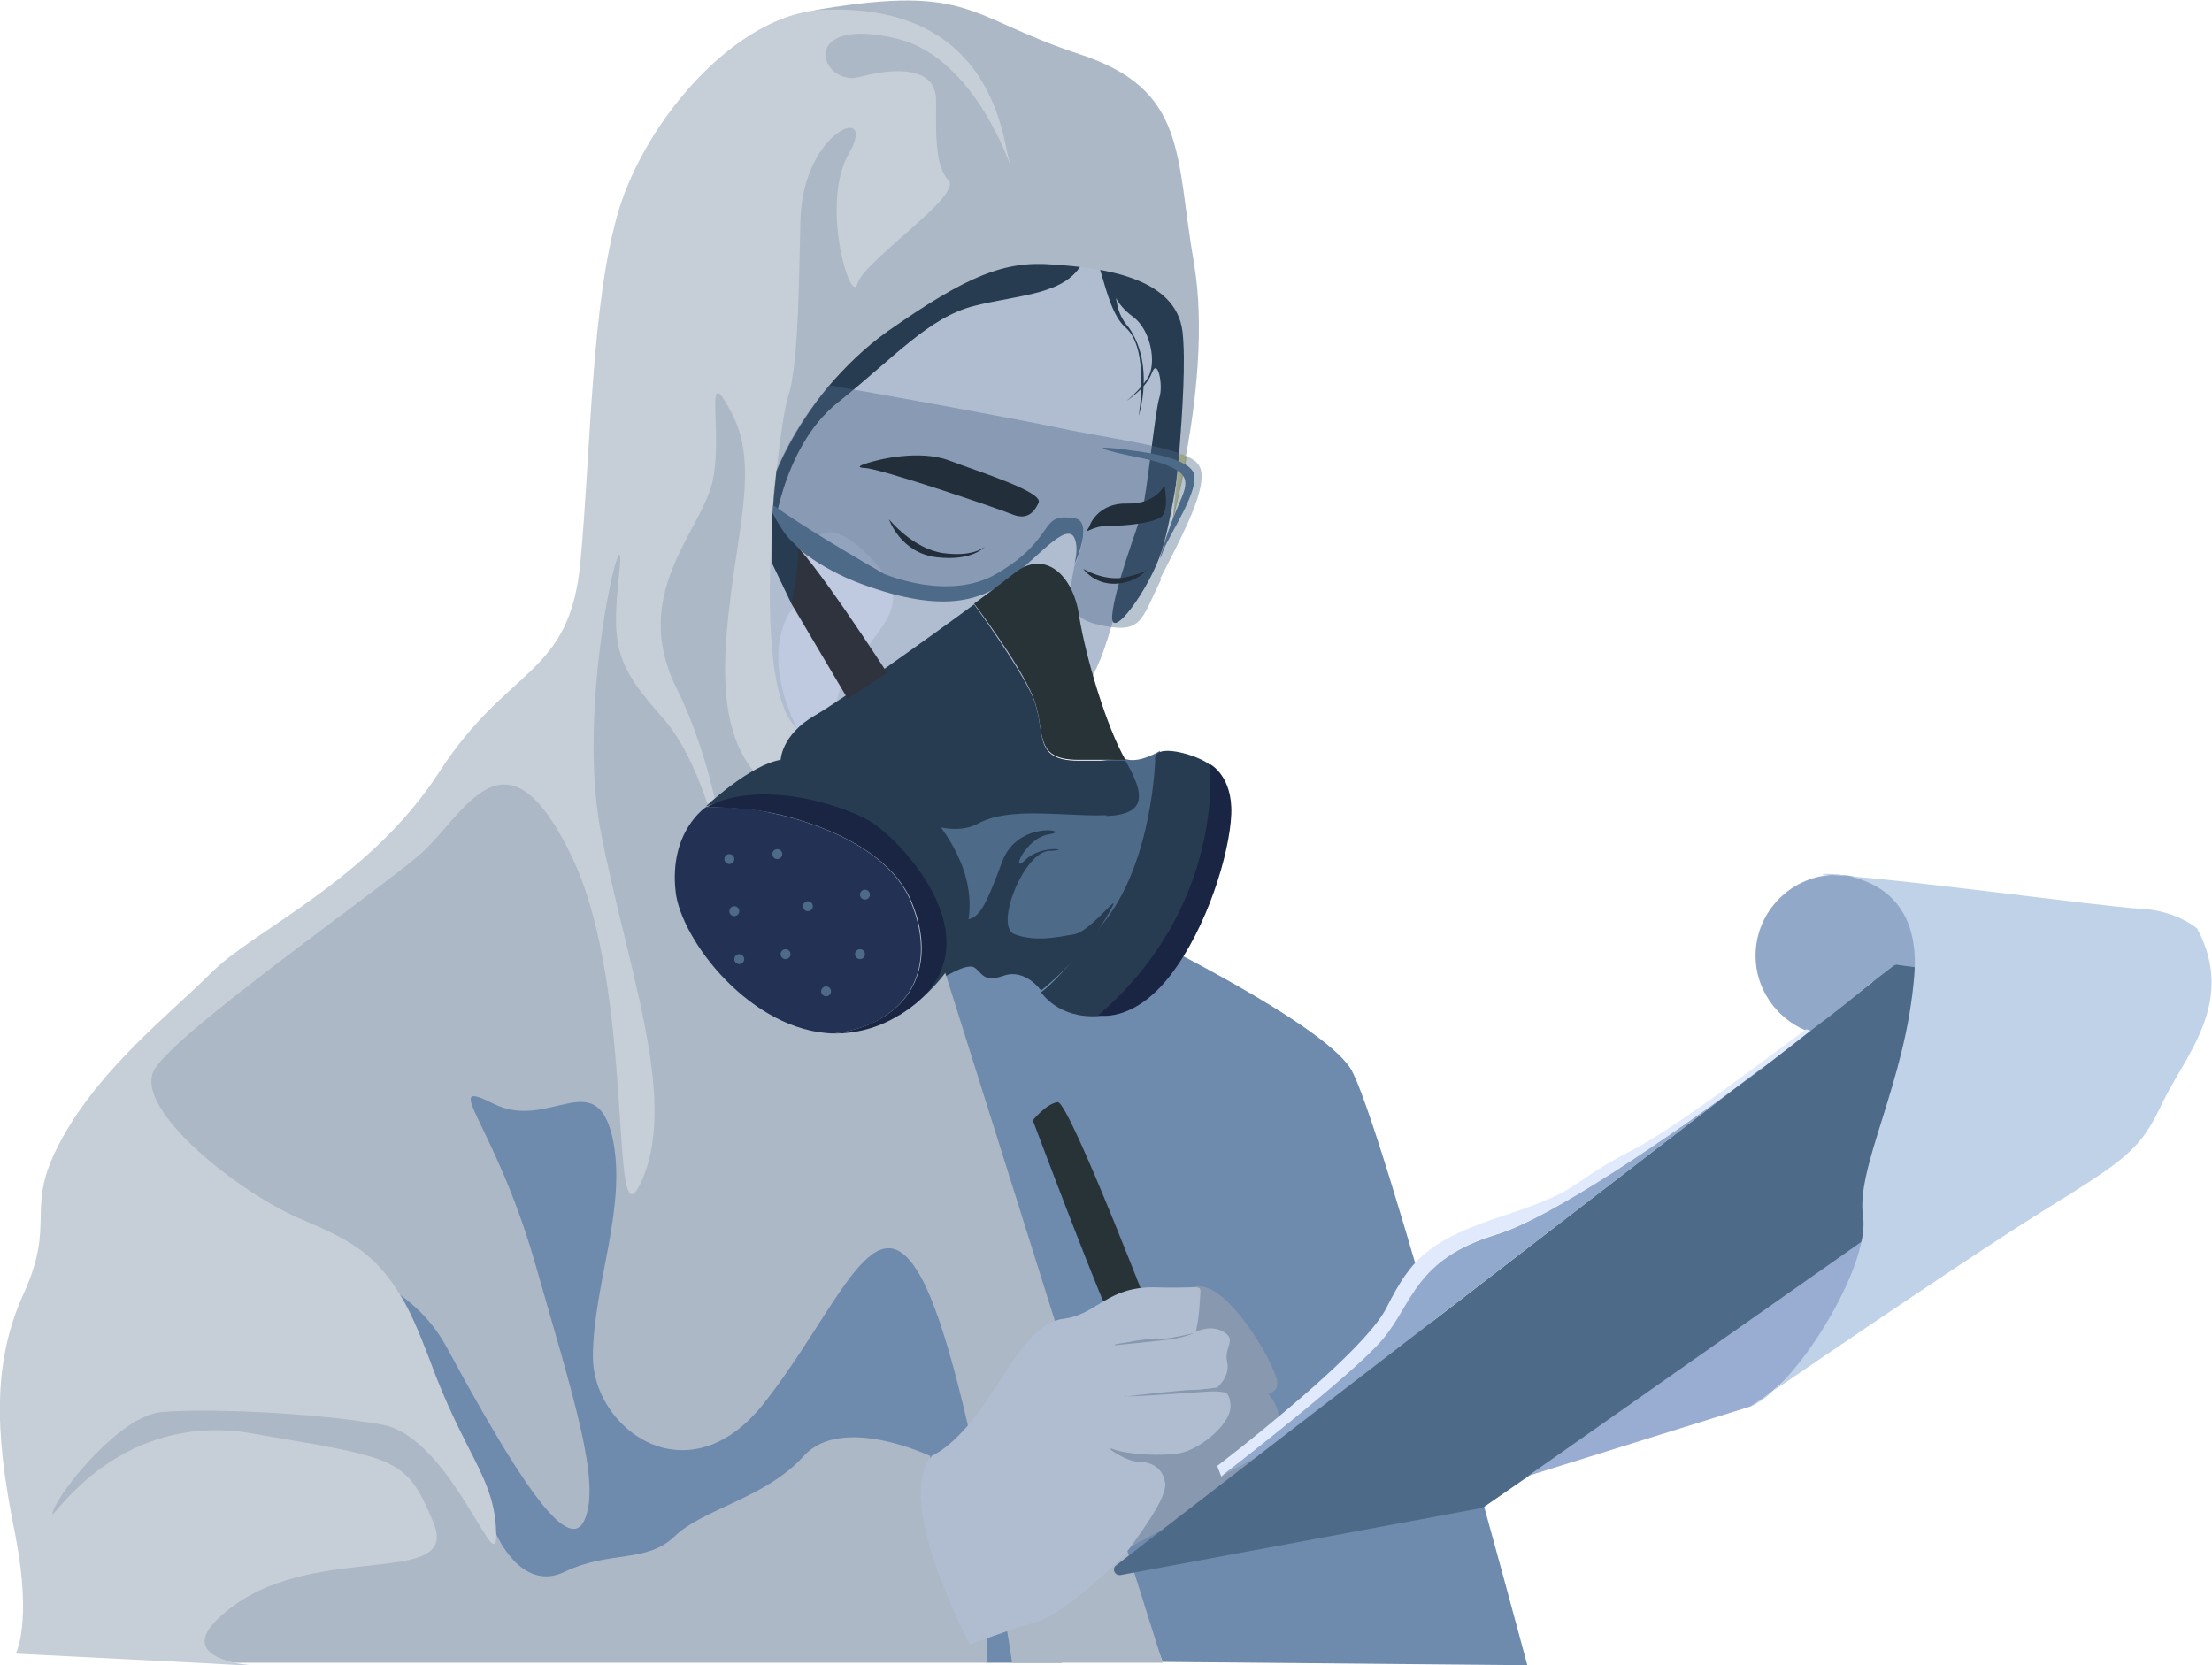 <?xml version="1.0" encoding="UTF-8"?><svg id="Livello_1" xmlns="http://www.w3.org/2000/svg" viewBox="0 0 26.75 20.14"><defs><style>.cls-1{opacity:.4;}.cls-1,.cls-2,.cls-3,.cls-4,.cls-5,.cls-6,.cls-7,.cls-8,.cls-9,.cls-10,.cls-11,.cls-12,.cls-13,.cls-14,.cls-15,.cls-16,.cls-17,.cls-18,.cls-19,.cls-20{stroke-width:0px;}.cls-1,.cls-16{fill:#4e6a89;}.cls-2{fill:#acb8c6;}.cls-3{fill:#8898af;}.cls-4{fill:#060606;}.cls-5{fill:#223154;}.cls-6{fill:#bfc9df;}.cls-7{fill:#98add1;}.cls-8{fill:#91a8c8;}.cls-9{fill:#c6ced8;}.cls-10{fill:#283337;}.cls-11{fill:#2e333e;}.cls-12{fill:#273c51;}.cls-13{fill:#1a2543;}.cls-14{fill:#91a9cc;}.cls-15{fill:#6e8aad;}.cls-17{fill:#e1eafd;}.cls-18{fill:#bfd2e7;}.cls-19{fill:#919246;opacity:.5;}.cls-20{fill:#b0bdd1;}</style></defs><path class="cls-15" d="M13.77,11.29s2.2,1.07,2.56,1.63,2.14,7.22,2.14,7.22l-4.41-.04-3.45-8.98s2.43-.2,3.15.17Z"/><path class="cls-15" d="M7.99,12.28l-3.47.11-.54,3.55,2.14,3.6,5.83.57h.89s-1-5.12-1.94-6.06c-.94-.94-2.91-1.77-2.91-1.77Z"/><path class="cls-10" d="M13.47,16.01c-.07-.04-.98-2.46-.98-2.46,0,0,.16-.2.3-.22s1.24,2.86,1.24,2.86l-.56-.18Z"/><path class="cls-8" d="M23.18,11.55c0,.54-.44.98-.98.98-.11,0-.21-.02-.31-.05.3-.23.56-.44.76-.6l-.03-.03s-.34.26-.79.61c-.35-.15-.6-.5-.6-.9,0-.54.44-.98.98-.98s.98.43.98.98Z"/><path class="cls-16" d="M14.03,9.08s-.25.16-.42.1-2.87.52-2.82.61.74,1.55.74,1.55l1.56.37s.78-.72,1-1.48-.07-1.15-.07-1.15Z"/><path class="cls-20" d="M13.98,3.51s.41,1.95,0,2.58-.37,1.01-.62,1.74-.82,1.41-2.1,1.72-1.96-.64-2.13-1.31-.54-2.24.45-3.65c.99-1.42,3.79-2.24,4.4-1.07Z"/><path class="cls-12" d="M9.34,6.53s.1-1.11.79-1.66,1.1-1.03,1.65-1.17,1.12-.13,1.32-.54.21.54.51.8.16,1.07.16,1.07c0,0,.2-.61-.12-1.07,0,0-.11-.11-.14-.28s-.03-.01.19.15.29.57.18.74-.26.28-.26.28c0,0,.24-.15.31-.34s.14.15.09.3-.15,1.16-.21,1.38-.33.91-.36,1.25.45-.31.6-.78.32-1.79.32-1.79c0,0,.16-1.23-.22-1.61s-1.36-.88-2.38-.21-1.85.8-2.2,1.51-.44,1.06-.24,1.95Z"/><path class="cls-12" d="M11.35,11.86s.33-.22.43-.16.1.19.36.1.45.18.45.18c0,0,.49-.38.78-.87s-.15.15-.38.19-.47.09-.72,0,.11-1,.42-1.01-.1-.08-.29.11,0-.27.29-.31-.38-.18-.57.33-.27.68-.42.7-.36.74-.36.74Z"/><path class="cls-4" d="M10.6,5.57s.51-.14.88,0,1.14.38,1.08.51-.15.21-.32.14-1.58-.55-1.78-.56.14-.09.14-.09Z"/><path class="cls-4" d="M13.18,6.35s.1-.27.45-.26.45-.22.45-.22c0,0,.07.32-.05.39s-.41.1-.63.1-.31.14-.22,0Z"/><path class="cls-4" d="M10.75,6.28s.29.36.66.41.5-.08.5-.08c0,0-.14.18-.58.13s-.58-.46-.58-.46Z"/><path class="cls-4" d="M13.1,6.88s.26.16.52.1.26-.1.26-.1c0,0-.13.17-.39.18s-.39-.18-.39-.18Z"/><path class="cls-2" d="M14.35,5.52c-.07.41-.15.7-.17.77,0-.08.04-.41.08-.81.04-.51.08-1.12.04-1.47-.08-.66-.97-.77-1.56-.81-.59-.05-1.04.13-2.01.81-.28.2-.51.43-.7.65-.45.54-.64,1.04-.64,1.04h0s-.07-.18-.14-.39c0,.21-.04.43-.08.68-.1-.07-.13-.11-.15-.13,0,.02.05.11.13.24-.07.48-.16,1.07-.16,1.84-.01,2.04,1.85,1.95,1.85,1.95l3.22,10.22h-1.82s-.53-3.59-1.09-4.64c-.56-1.05-.99.33-1.91,1.5s-2.07.31-2.07-.56.43-1.84.23-2.68c-.21-.84-.77-.05-1.43-.38-.66-.33,0,.21.49,1.89.48,1.68.81,2.68.61,3.14-.2.46-.84-.56-1.66-2.07-.16-.3-.37-.51-.6-.67-.93-.65-2.13-.26-1.19.19,1.17.56,2.37,2.7,2.37,2.7,0,0,.3.74.84.48.54-.26.99-.1,1.33-.43s1.1-.46,1.56-.97c.46-.51,1.53,0,1.53,0,0,0-.08.48.33,1.15.41.66.36,1.35.36,1.35H2.56s-.46-.3-.97-.48c-.51-.18-1.1-.82-1.28-1.43-.18-.61,1.2-2.99,1.2-4.16s.48-1.56.48-1.56c0,0,4.37-3.52,4.8-4,.43-.49.58-2.51.81-3.4.23-.9.51-4.67,2.33-4.97,1.81-.3,1.78.1,3.11.54,1.33.43,1.17,1.23,1.4,2.54.13.77.02,1.69-.1,2.33Z"/><path class="cls-9" d="M10.85,9.89c-.25.05-.55.05-.86-.04-1.07-.3-1.3-1.04-1.2-2.22.1-1.17.41-1.99.05-2.65-.35-.66-.08.28-.23.87-.15.59-.99,1.35-.43,2.47.56,1.12.66,2.55.66,2.55,0,0-.23-1.5-.81-2.17-.59-.66-.64-.87-.54-1.79.1-.92-.53,1.5-.23,3.12.31,1.63.94,3.23.51,4.23-.43.99-.05-2.27-.87-3.93-.81-1.66-1.3-.43-1.84.02-.54.46-2.91,2.12-3.19,2.58-.28.46.99,1.48,1.76,1.81.54.23.88.39,1.19.89.13.2.24.46.37.8.43,1.18.79,1.43.81,2.1.03.66-.54-1.15-1.38-1.3-.84-.15-2.19-.2-2.68-.15-.48.05-1.2.92-1.3,1.2-.1.28.69-1.25,2.43-.94,1.73.3,1.84.28,2.17,1.07.33.79-1.35.25-2.4,1-.65.47-.3.64.04.71.08.01.15.02.21.03l-.53-.03-2.37-.12s.2-.36,0-1.41c-.21-1.04-.33-2.01.09-2.93.42-.92-.01-1.02.47-1.89.48-.87,1.3-1.5,1.81-2.01.51-.51,1.91-1.12,2.75-2.42.84-1.3,1.58-1.15,1.71-2.55.13-1.41.13-3.12.46-4.24.34-1.12,1.43-2.37,2.45-2.43,1.02-.05,1.94.31,2.22,1.58.04.2.07.31.09.36-.07-.21-.51-1.37-1.38-1.59-1.24-.3-.94.59-.46.46.48-.13.92-.1.92.28s-.02.79.15.97c.18.18-1.02.97-1.1,1.25-.08.28-.46-.97-.1-1.58.35-.61-.56-.28-.59.81-.02.91-.03,1.51-.1,1.92-.01.08-.03.16-.05.22-.04.12-.09.46-.14.89-.01.13-.03.28-.04.43,0,.07,0,.15-.01.22-.07,1.03-.04,2.22.32,2.49,0,0,.92.92,1.61.72.49-.15.18.22-.42.34Z"/><path class="cls-6" d="M9.65,8.83s-.38-.67-.18-1.25.4,0,.67.13-.53-.48-.36-1.03.69-.04.92.27.02.57-.17.82-.41.5-.42.8-.45.25-.45.25Z"/><path class="cls-1" d="M14.04,7.01c-.25.51-.23.67-.78.54-.41-.1-.32-.41-.27-.69h0c.25-.6,0-.58,0-.58-.44-.08-.2.24-.94.67-.57.34-1.36,0-1.36,0-.69-.39-1.1-.65-1.34-.83,0-.15.02-.3.04-.43h0s.18-.5.64-1.03c.75.13,2.23.4,2.75.51s1.13.19,1.48.31c-.04.46-.09.82-.09.82,0,0,.09-.32.17-.79.08.04.13.07.16.12.14.22-.21.86-.47,1.37Z"/><path class="cls-19" d="M14.35,5.52c-.09.47-.17.79-.17.79,0,0,.04-.37.09-.82.03,0,.06.02.09.04Z"/><path class="cls-16" d="M12.99,6.85c.02-.1.04-.2.02-.29-.06-.31-.42.14-.76.41-.34.27-.79.48-1.84.09-.51-.19-.86-.48-1.07-.73,0-.07,0-.15.01-.22.24.17.66.44,1.34.83,0,0,.78.34,1.36,0,.74-.43.5-.75.94-.67,0,0,.25-.02,0,.57Z"/><path class="cls-16" d="M13.69,5.45s.64.06.74.26-.31.78-.37.97-.02-.02.11-.37.27-.5.05-.63-.54-.15-.81-.23.29,0,.29,0Z"/><path class="cls-12" d="M13.38,9.86c-.5.02-1.17-.11-1.55.1-.38.21-.99-.13-1.53-.4-.54-.27-.86-.36-.86-.36,0,0,0-.31.42-.55.31-.18,1.28-.87,1.92-1.34h0s.53.72.71,1.12c.17.41-.02.77.55.77h.57c.23.4.27.65-.23.67Z"/><path class="cls-10" d="M13.61,9.19h-.57c-.57,0-.38-.36-.55-.77-.17-.41-.71-1.12-.71-1.12h0c.22-.16.4-.3.49-.37.36-.29.71.02.78.52.08.5.33,1.34.56,1.74Z"/><path class="cls-12" d="M8.54,9.75s.53-.5.9-.56,1.68.07,2.17,1.22-.74,1.87-.74,1.87c0,0,.81-1.13-.16-2.06-.97-.93-2.16-.47-2.16-.47Z"/><path class="cls-5" d="M10.09,12.5c-1.01-.02-1.86-1.14-1.92-1.72-.08-.73.37-1.02.37-1.02,0,0,.51,0,.77.07,0,0,1.38.24,1.71,1.09.34.85-.09,1.48-.94,1.58Z"/><path class="cls-13" d="M10.87,12.28c-.26.16-.53.22-.78.22.85-.11,1.28-.74.94-1.58-.34-.85-1.71-1.09-1.71-1.09-.27-.06-.77-.07-.77-.07.62-.33,1.57-.05,1.95.16.38.21,1.69,1.57.37,2.36Z"/><path class="cls-12" d="M13.97,9.19s-.03,1.2-.6,1.94-.78.87-.78.87c0,0,.2.32.69.29s1.11-.98,1.35-1.79.12-1.14,0-1.25-.7-.29-.66-.05Z"/><path class="cls-13" d="M13.28,12.28s.42.1.87-.48.72-1.48.74-1.95-.26-.61-.26-.61c0,0,.2,1.71-1.35,3.04Z"/><path class="cls-11" d="M9.57,7.3l.68,1.15.48-.31s-.93-1.44-1.16-1.59,0,.75,0,.75Z"/><path class="cls-12" d="M9.34,6.21v.61l.23.48s.07-.31.08-.55-.06-.07-.31-.55Z"/><circle class="cls-16" cx="8.82" cy="10.39" r=".06"/><circle class="cls-16" cx="9.4" cy="10.33" r=".06"/><circle class="cls-16" cx="8.88" cy="11.02" r=".06"/><circle class="cls-16" cx="9.77" cy="10.96" r=".06"/><circle class="cls-16" cx="10.46" cy="10.82" r=".06"/><circle class="cls-16" cx="9.5" cy="11.54" r=".06"/><circle class="cls-16" cx="8.94" cy="11.6" r=".06"/><circle class="cls-16" cx="9.99" cy="11.99" r=".06"/><circle class="cls-16" cx="10.4" cy="11.54" r=".06"/><path class="cls-3" d="M14.42,15.57s.17-.1.47.22.51.74.55.89-.1.18-.1.18c0,0,.17.18.11.37s-.26.4-.26.4c0,0-.16.29-.29.27s-.46.48-.61.51-.6.29-.6.29l-.67-1.51,1.41-1.62Z"/><path class="cls-20" d="M11.26,17.61s.24-.08.58-.54.61-1.07,1.02-1.12.53-.4,1.13-.38.53-.07.52.16-.05.38-.05.38c0,0,.18-.1.34,0s0,.18.04.36-.12.31-.12.31c0,0,.17.02.16.24s-.37.5-.59.55-.66.02-.82-.04.15.15.3.15.29.07.32.25-.3.61-.41.77-.82.83-1.15.92-.8.27-.8.27c0,0-.94-1.76-.46-2.28Z"/><path class="cls-3" d="M13.49,16.27s.5-.05.66-.07.3-.08.3-.08c0,0-.37.09-.43.07s-.54.07-.54.07Z"/><path class="cls-3" d="M13.61,16.89c.07-.01.7-.08.81-.08s.31-.03.31-.03c0,0,.22-.08.34.05s-.18-.02-.46,0-1.15.08-.99.05Z"/><path class="cls-16" d="M13.5,18.93l9.4-7.25s.03-.02.05-.01l3.57.48c.06,0,.08.09.03.12l-8.61,5.96s-.02,0-.03.01l-4.36.81c-.07.01-.11-.08-.05-.12Z"/><path class="cls-8" d="M22.65,11.87c-.19.16-.45.37-.76.6t0,0s-.04-.01-.06-.02c.46-.35.79-.61.79-.61l.03.03Z"/><path class="cls-17" d="M21.89,12.47c-.18.14-.38.3-.58.45h0c-1.13.84-2.53,1.8-3.2,2-.99.3-1,.83-1.38,1.28-.37.44-1.96,1.66-1.96,1.66l-.05-.13s.13-.1.32-.25c.52-.42,1.52-1.24,1.73-1.67.3-.59.5-.81,1.45-1.12.94-.31.73-.37,1.5-.77.32-.16.86-.54,1.39-.93.26-.19.51-.38.73-.54.02,0,.04.01.06.02Z"/><path class="cls-7" d="M21.17,17.01l-2.69.84,4.57-3.21s-.99,1.86-1.88,2.37Z"/><path class="cls-18" d="M22.05,10.57s1.2-.08,1.1,1.22-.71,2.32-.62,2.92-.82,2.08-1.36,2.3c0,0,2.5-1.72,3.53-2.36s1.18-.74,1.45-1.31.9-1.22.42-2.11c0,0-.25-.22-.69-.24s-3.25-.41-3.84-.41Z"/><path class="cls-14" d="M21.3,12.92l-6.12,4.71-.42.23s1.59-1.22,1.96-1.66c.37-.44.39-.97,1.38-1.27.66-.2,2.07-1.16,3.2-2Z"/></svg>